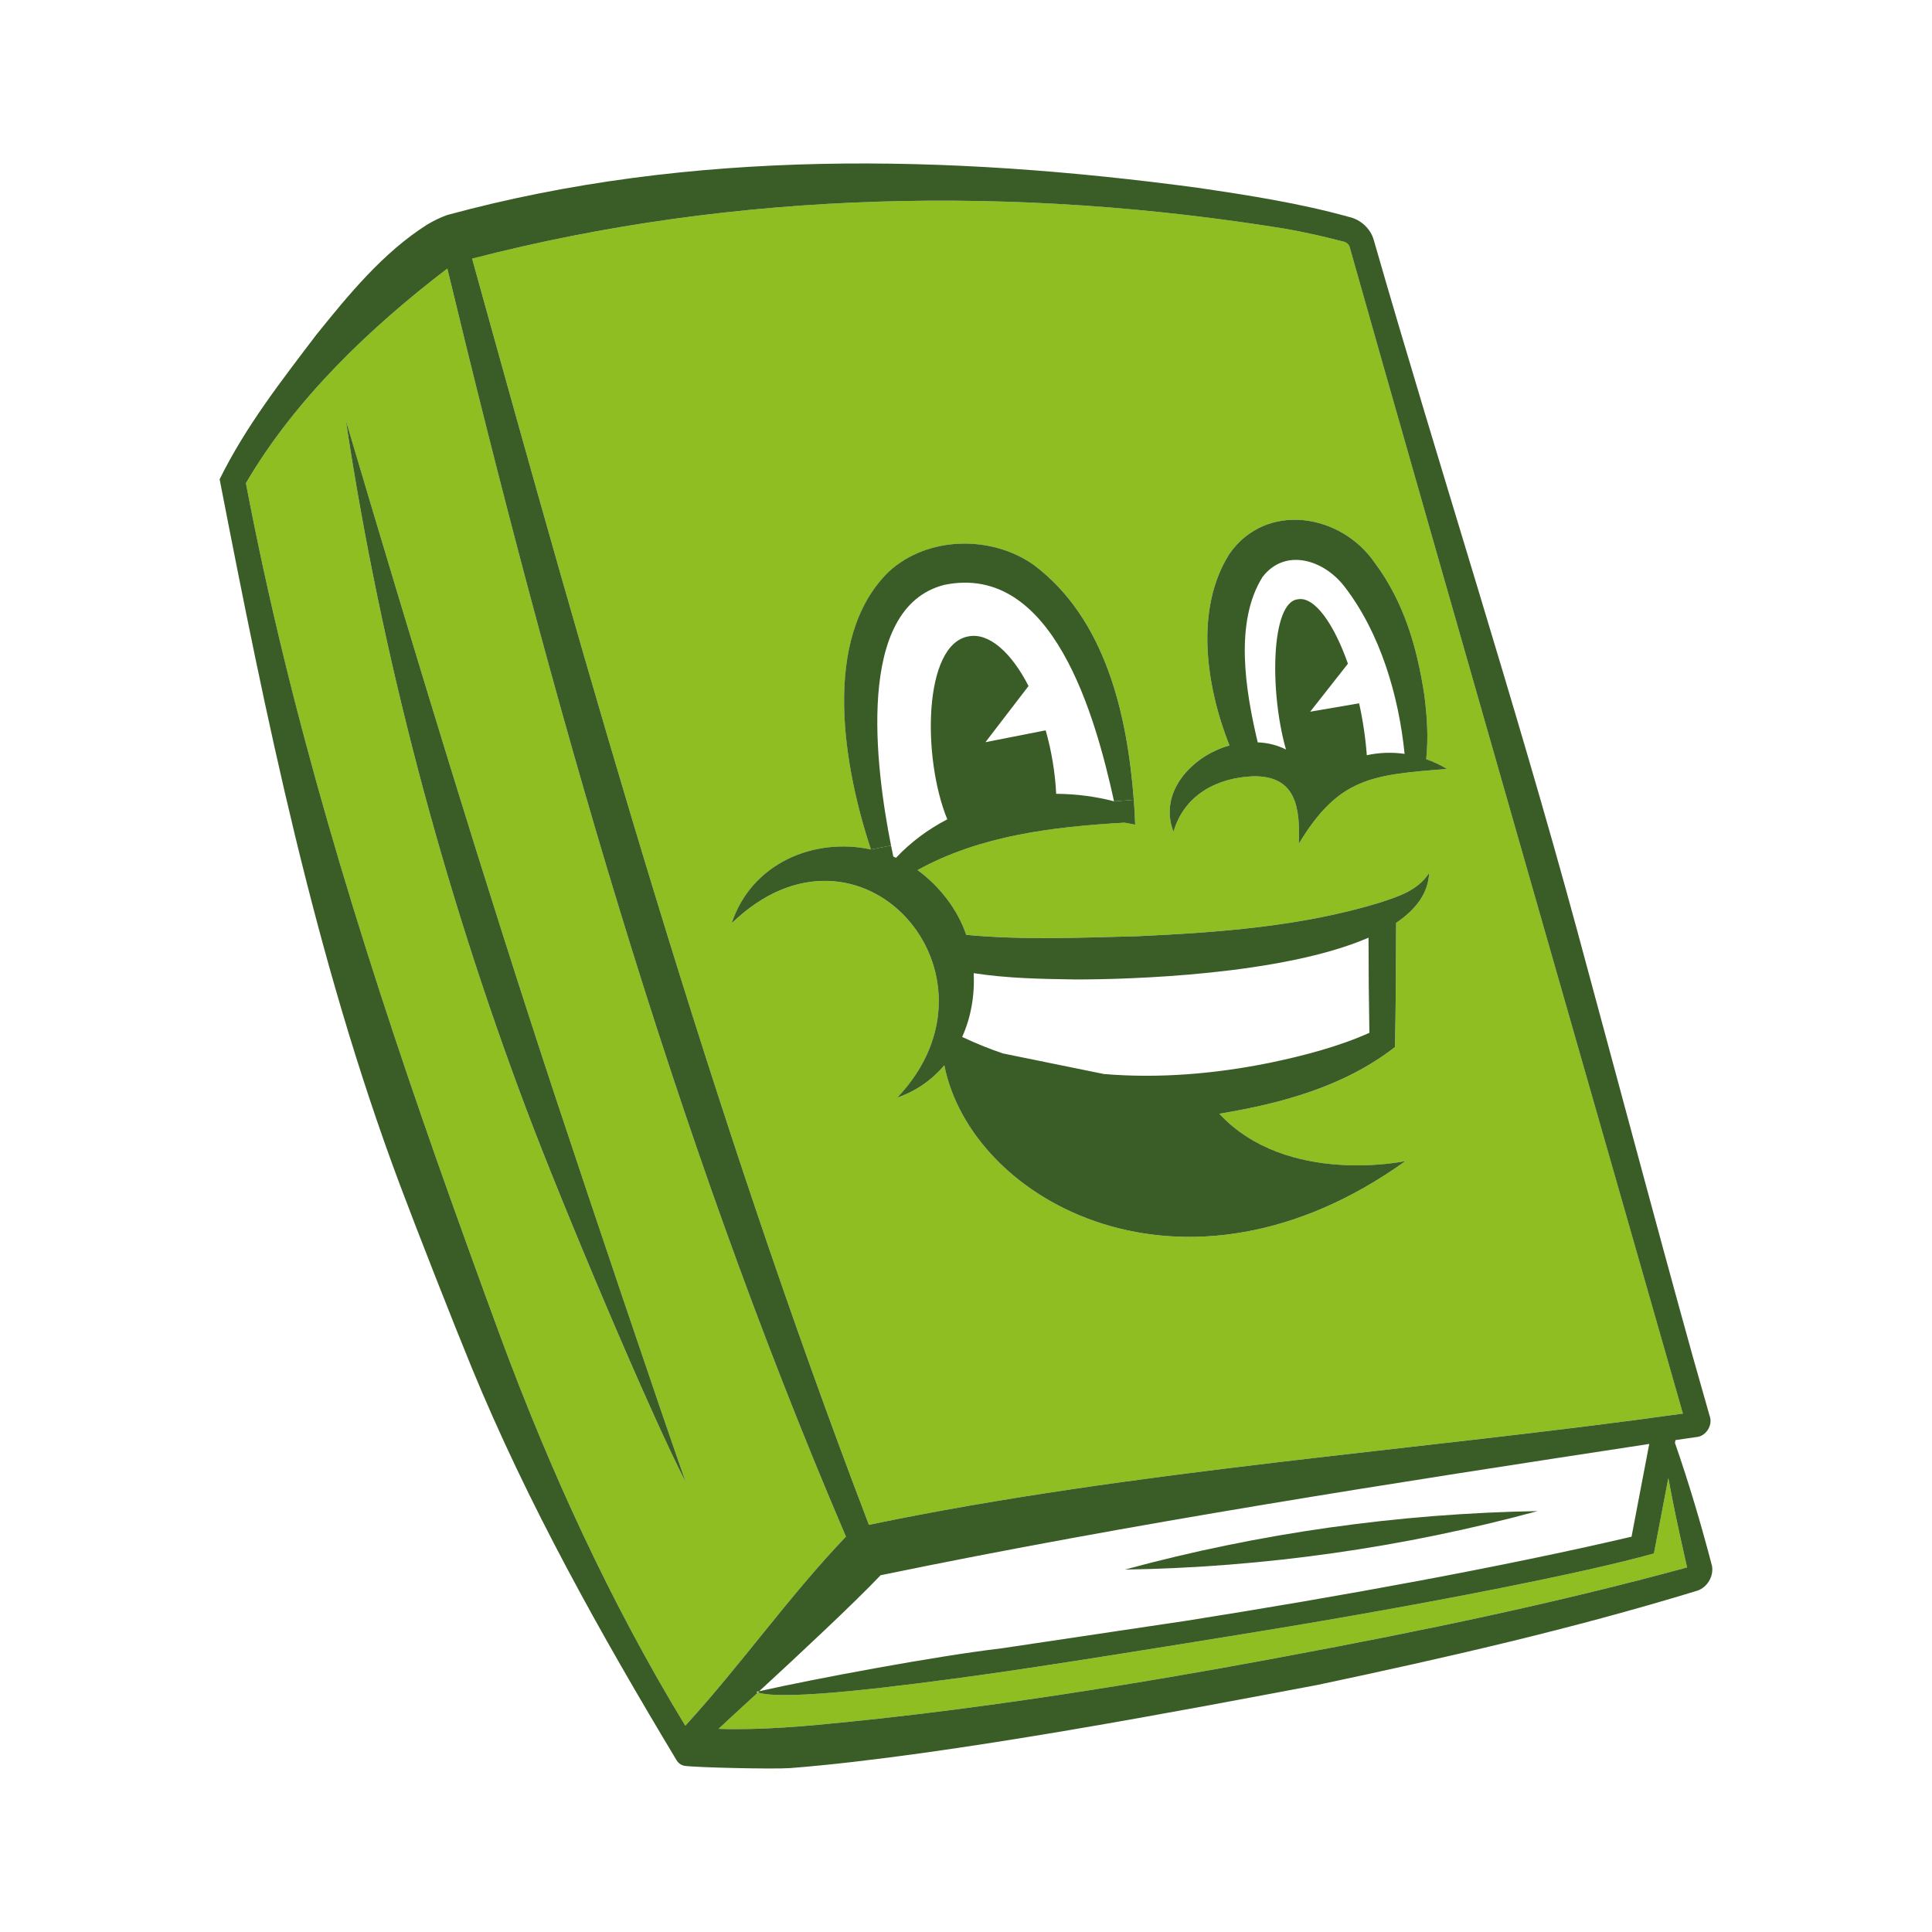 <?xml version="1.0" encoding="utf-8"?>
<!-- Generator: Adobe Illustrator 28.1.0, SVG Export Plug-In . SVG Version: 6.00 Build 0)  -->
<svg version="1.1" id="Calque_1" xmlns="http://www.w3.org/2000/svg" xmlns:xlink="http://www.w3.org/1999/xlink" x="0px" y="0px"
	 viewBox="0 0 768 768" style="enable-background:new 0 0 768 768;" xml:space="preserve">
<style type="text/css">
	.st0{fill:#8EBE21;}
	.st1{fill:#3A5C26;}
</style>
<g>
	<path class="st0" d="M669.73,619.02c0.06,0.26,0.86,3.97,0.92,4.05c-52.44,14.31-105.38,25.23-158.8,35.2
		c-21.26,3.97-99.08,18.62-174.2,26.15c-17.16,1.72-34.71,3.39-52.01,2.82c1.09-1.06,7.3-6.75,15.63-14.43
		c10.92,3.42,57.27-2.67,87.24-6.78c27.59-3.79,77.21-11.81,111.32-17.39c66.84-10.89,130.55-23.48,157.62-31.12l5.72-29.97
		C665.1,598.07,667.37,608.58,669.73,619.02z"/>
	<path class="st0" d="M336.27,610.83c-22.7,23.76-41.67,50.92-63.85,75.17c-29.68-48.74-53.77-101.35-73.51-154.75
		c-6.58-17.79-19.48-53.51-25.75-71.41c-30.78-87.73-58.08-176.47-75.4-267.79c19.57-33.45,49.37-61.84,80.06-85.29
		C219.09,278.03,266.85,448.64,336.27,610.83z M272.65,589.33c-10.57-30-38.77-113.62-51.32-151.61
		c-29.66-89.69-57.01-180.21-83.85-270.61c14.11,93.42,38.54,185.61,71.78,273.94C223.45,478.78,258.25,561.48,272.65,589.33z"/>
	<path class="st0" d="M536.54,98.25c26.15,92.67,122.68,429.26,132.45,463.66c-105.66,14.8-218.05,22.3-323.57,44.23
		c-62.79-164.11-110.87-334.06-157.73-503.32C293,75.55,404.09,73.63,511.13,90.95c7.44,1.32,14.94,3.02,22.24,4.91
		C534.75,96.07,536.16,96.82,536.54,98.25z M575.22,305.67c-2.64-1.61-5.43-2.9-8.28-3.91c0.92-8.68,0.34-17.13-0.75-25.52
		c-2.84-18.68-8.02-36.87-19.68-52.5c-13.3-19.45-42.99-24.51-57.7-3.74c-13.97,21.9-9.45,52.56-0.09,76.32
		c-14.97,4.2-28.33,18.65-22.24,34.31c4.37-15,17.7-21.47,31.47-22.04c17.36-0.43,18.94,12.53,18.33,26.81
		C532.23,309.01,545.47,308,575.22,305.67z M554.99,366.85c7.85-5.29,12.79-11.78,13.1-19.8c-4.71,7.13-12.27,9.31-19.8,11.81
		c-30.95,9.43-63.85,11.81-96.21,13.3c-22.5,0.57-45.6,1.58-67.99-0.55c-3.42-10.17-10.66-19.4-19.34-25.75
		c25.06-13.82,53.88-17.21,82.3-18.85l4.2,0.8l-0.2-4.68c-0.11-1.72-0.23-3.45-0.34-5.2c-2.59-33.54-11.01-71.78-39.74-93.36
		c-16.87-11.9-42.21-11.49-57.67,2.7c-27.18,26.67-17.73,78.25-7.07,110.41c-22.44-4.86-47.44,5.32-55.38,29.37
		c50.83-49.28,112.39,20.35,65.84,69.28c7.67-2.64,13.91-7.18,18.71-12.82c10.78,54.25,95.63,100.86,183.31,38.05
		c0,0-47.19,10.06-74-18.82c24.74-4.11,49.63-10.8,69.8-26.49c0.4-14.97,0.34-30.92,0.46-45.95l0.03-3.1
		C554.99,367.08,554.99,366.97,554.99,366.85z"/>
</g>
<g>
	<path class="st1" d="M568.09,347.05c-0.32,8.02-5.26,14.51-13.1,19.8c0,0.11,0,0.23,0,0.34l-0.03,3.1
		c-0.11,15.03-0.06,30.98-0.46,45.95c-20.17,15.69-45.06,22.39-69.8,26.49c26.81,28.88,74,18.82,74,18.82
		c-87.67,62.82-172.53,16.21-183.31-38.05c-4.8,5.63-11.03,10.17-18.71,12.82c46.55-48.94-15-118.57-65.84-69.28
		c7.93-24.05,32.93-34.23,55.38-29.37l7.99-1.55c0.32,1.55,0.6,3.02,0.89,4.37c0.37,0.14,0.72,0.32,1.09,0.49
		c5.89-6.26,12.82-11.35,20.37-15.29c-9.97-24.37-9.6-69.6,8.48-72.73c8.1-1.55,17.01,6.44,23.82,19.74l-17.13,22.33l23.94-4.71
		c2.3,7.96,3.82,17.18,4.17,25.23c7.82,0.06,15.58,1.03,23.02,2.99l7.85-0.6c0.11,1.75,0.23,3.48,0.34,5.2l0.2,4.68l-4.2-0.8
		c-28.42,1.64-57.24,5.03-82.3,18.85c8.68,6.35,15.92,15.58,19.34,25.75c22.39,2.13,45.49,1.12,67.99,0.55
		c32.36-1.49,65.26-3.88,96.21-13.3C555.82,356.36,563.38,354.18,568.09,347.05z M544.35,410.56c-0.23-13.02-0.32-24.31-0.34-37.82
		c-34.31,14.89-95.49,16.64-116.53,16.61c-13.59-0.2-27.01-0.43-40.43-2.5c0.46,8.74-1.06,17.53-4.57,25.35
		c5.29,2.5,10.66,4.68,16.15,6.55l40.2,8.19c22.01,1.84,44.48-0.09,66.18-4.51C518.17,419.67,532.14,416.05,544.35,410.56z"/>
	<path class="st1" d="M558.35,299.67c-2.33-23.19-9.68-48.02-23.79-66.35c-8.45-11.09-23.88-15.52-32.7-3.94
		c-11.26,17.99-6.78,45.23-1.9,65.72c4.05,0.14,7.87,1.15,11.24,2.84c-6.58-22.96-6.01-58.65,4.71-59.71
		c6.44-1.26,14.2,9.34,19.91,25.6l-15,19.08l19.45-3.33c1.52,6.78,2.59,14.2,3.05,20.63C548.15,299.15,553.26,298.95,558.35,299.67z
		 M575.22,305.67c-29.74,2.33-42.99,3.33-58.94,29.74c0.6-14.28-0.98-27.24-18.33-26.81c-13.76,0.57-27.1,7.04-31.47,22.04
		c-6.09-15.66,7.27-30.12,22.24-34.31c-9.37-23.76-13.88-54.43,0.09-76.32c14.71-20.78,44.4-15.72,57.7,3.74
		c11.67,15.63,16.84,33.82,19.68,52.5c1.09,8.39,1.67,16.84,0.75,25.52C569.78,302.77,572.57,304.06,575.22,305.67z"/>
	<path class="st1" d="M611.25,600.68c-53.31,14.45-108.82,22.39-164.08,23.25C500.5,609.42,556.02,601.63,611.25,600.68z"/>
	<path class="st1" d="M450.7,317.94l-7.85,0.6c-7.33-33.39-24.17-95-67.5-86.04c-35.63,9.11-27.24,72.85-21.15,103.62l-7.99,1.55
		c-10.66-32.16-20.12-83.74,7.07-110.41c15.46-14.2,40.81-14.6,57.67-2.7C439.69,246.16,448.11,284.41,450.7,317.94z"/>
	<path class="st1" d="M679.41,562.17l0.17,0.57l0.09,0.26c1.26,3.65-1.61,7.99-5.32,8.25c-2.7,0.37-5.6,0.8-8.33,1.21l-0.2,1.12
		c5.6,16.09,10.43,32.47,14.74,48.94c0.66,4.08-1.78,8.36-5.75,9.77c-49.66,15.2-100.35,26.75-151.1,37.5
		c-46.93,8.82-146.73,28.13-209.55,33.05c-6.81,0.49-37.44-0.23-41.98-0.89c-1.32-0.2-2.47-1.01-3.19-2.16
		c-30.23-50.26-59.31-102.13-81.53-156.27c-7.41-18.05-21.67-54.34-28.51-72.59c-33.88-90.46-53.25-185.72-71.64-280.41
		c10.26-20.86,24.43-39,38.39-57.39c12.87-15.98,26.61-32.79,44.2-43.91c2.5-1.47,5.09-2.76,7.85-3.74
		c97.07-26.44,199.37-24.14,298.37-10.83c20.12,2.96,40.35,6.09,60,11.55c4.71,1.01,8.74,4.66,10,9.31
		c25.78,89.72,56.15,183.48,80.61,273.57c15.69,57.88,40.69,151.58,50.78,186.38C677.92,556.94,679.01,560.77,679.41,562.17z
		 M301.79,672.29c21.38-4.83,70.4-14.02,96.24-17.04l73.94-11.03c60.49-9.57,125.46-21.38,176.59-33.36l7.04-36.87
		c-101.12,15.43-205.67,31.55-305.55,52.19C339.46,637.35,317.19,658.1,301.79,672.29c-0.43,0.11-0.8,0.2-1.21,0.29
		c0.2,0.09,0.43,0.17,0.69,0.23c-8.33,7.67-14.54,13.36-15.63,14.43c17.3,0.57,34.86-1.09,52.01-2.82
		c75.12-7.53,152.94-22.18,174.2-26.15c53.42-9.97,106.35-20.89,158.8-35.2c-0.06-0.09-0.86-3.79-0.92-4.05
		c-2.36-10.43-4.63-20.95-6.55-31.47l-5.72,29.97c-27.07,7.64-90.78,20.23-157.62,31.12c-34.11,5.57-83.74,13.59-111.32,17.39
		c-29.97,4.11-76.32,10.2-87.24,6.78C301.44,672.64,301.62,672.49,301.79,672.29z M668.98,561.92
		c-9.77-34.4-106.3-370.99-132.45-463.66c-0.37-1.44-1.78-2.18-3.16-2.39c-7.3-1.9-14.8-3.59-22.24-4.91
		C404.09,73.63,293,75.55,187.68,102.82c46.87,169.26,94.95,339.2,157.73,503.32C450.93,584.22,563.32,576.72,668.98,561.92z
		 M272.42,686c22.18-24.25,41.15-51.41,63.85-75.17c-69.43-162.19-117.19-332.8-158.45-504.07c-30.69,23.45-60.49,51.84-80.06,85.29
		c17.33,91.32,44.63,180.06,75.4,267.79c6.26,17.9,19.17,53.62,25.75,71.41C218.65,584.65,242.74,637.26,272.42,686z"/>
	<path class="st1" d="M221.33,437.72c12.56,37.99,40.75,121.61,51.32,151.61c-14.4-27.85-49.2-110.55-63.39-148.28
		c-33.25-88.34-57.67-180.52-71.78-273.94C164.31,257.51,191.67,348.03,221.33,437.72z"/>
</g>
</svg>

